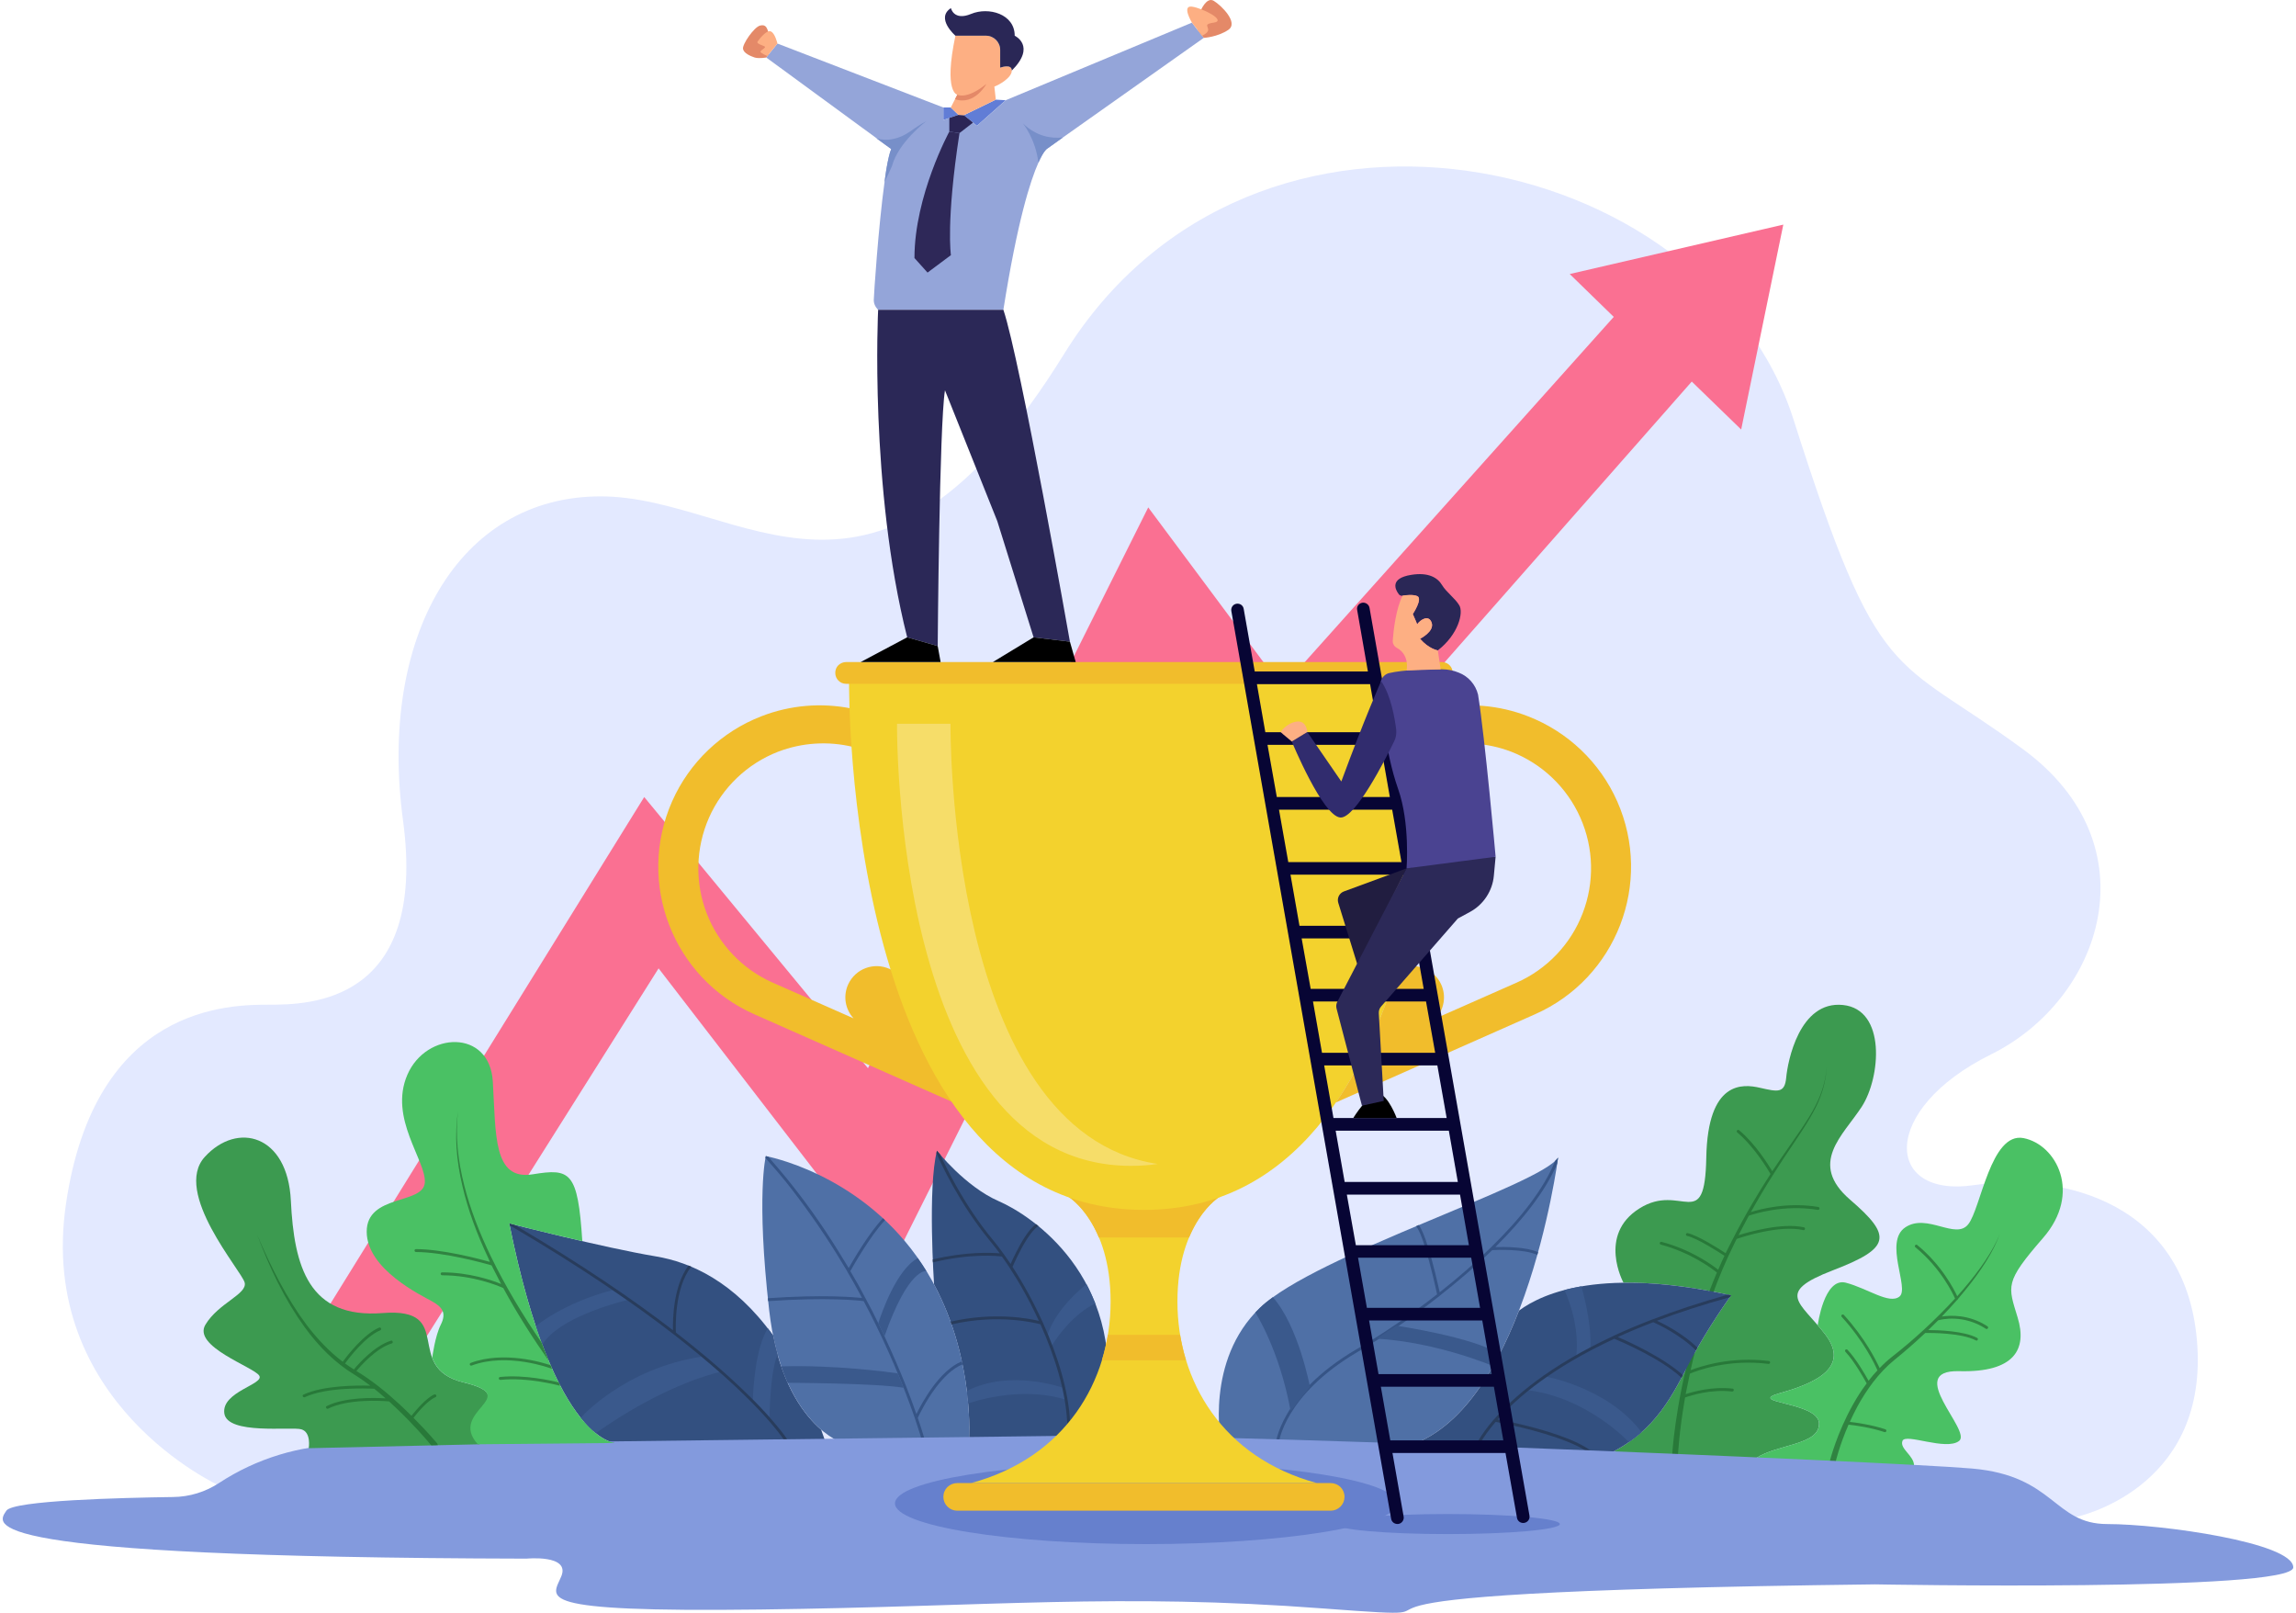 <svg width="262" height="184" viewBox="0 0 262 184" fill="none" xmlns="http://www.w3.org/2000/svg">
<path d="M25.099 169.537C25.099 169.537 4.209 160.104 7.525 137.373C10.841 114.626 26.26 114.626 30.736 114.626C35.212 114.626 48.808 114.493 45.989 93.603C43.171 72.713 52.289 56.631 68.537 56.631C84.785 56.631 99.873 75.2 121.426 40.383C142.979 5.566 194.824 17.006 204.655 47.844C214.47 78.682 215.929 74.537 230.851 85.479C245.772 96.422 239.92 113.996 227.203 120.296C214.47 126.596 215.017 136.71 225.214 135.218C235.394 133.726 249.751 137.207 250.746 153.621C251.741 170.035 236.902 173.069 236.902 173.069L223.058 174.13L25.099 169.537Z" fill="#E3E9FF"/>
<path d="M32.727 156.771L73.512 90.934L99.045 121.871L131.027 57.891L146.313 78.416L184.147 36.155L179.124 31.264L203.496 25.627L198.688 49.004L193.05 43.533L148.551 94.067L133.033 81.815L101.548 144.734L75.153 110.481L41.679 163.585L32.727 156.771Z" fill="#FA7092"/>
<path d="M93.706 163.121C93.882 163.607 94.059 164.11 94.236 164.63L70.478 164.663C70.478 164.663 63.266 165.16 58.109 139.578C58.109 139.578 68.87 142.347 74.838 143.342C78.817 144.005 83.775 146.21 88.201 152.344C89.395 158.346 91.832 161.496 93.706 163.121Z" fill="#335080"/>
<path d="M106.587 146.542C106.587 146.542 105.841 135.467 106.919 131.289C106.919 131.289 110.152 135.384 113.965 137.042C117.779 138.7 128.191 145.63 126.218 160.486C124.245 175.341 124.245 164.664 124.245 164.664L107.798 164.448L110.567 164.398C110.567 164.398 111.279 155.313 106.587 146.542Z" fill="#335080"/>
<path d="M96.226 164.663C96.226 164.663 89.262 162.573 87.77 149.476C86.278 136.378 87.389 131.901 87.389 131.901C87.389 131.901 97.751 133.758 104.615 143.358C111.479 152.957 110.567 164.397 110.567 164.397L96.226 164.663Z" fill="#4F70A6"/>
<path d="M123.979 146.509C124.344 147.205 124.681 147.94 124.991 148.714C124.974 148.714 122.305 149.825 119.951 153.638L119.503 152.461C119.503 152.461 120.067 149.692 123.979 146.509Z" fill="#3A598C"/>
<path d="M69.897 147.188C70.461 147.574 71.008 147.956 71.539 148.331C70.262 148.647 63.664 150.404 61.89 153.421C61.635 152.758 61.387 152.051 61.144 151.299C61.144 151.299 64.31 148.63 69.897 147.188Z" fill="#3A598C"/>
<path d="M80.044 154.781C80.774 155.389 81.459 155.975 82.1 156.539C80.989 156.804 75.336 158.296 67.974 163.519C67.46 163.104 66.88 162.54 66.267 161.761C66.267 161.745 71.191 156.157 80.044 154.781Z" fill="#3A598C"/>
<path d="M110.335 158.694C115.325 156.141 121.393 158.363 121.393 158.363C121.526 158.91 121.659 159.706 121.659 159.706C116.27 157.998 110.484 160.12 110.484 160.12C110.44 159.667 110.39 159.192 110.335 158.694Z" fill="#3A598C"/>
<path d="M85.913 159.672C85.946 158.578 86.178 153.819 87.621 151.548C87.82 151.802 88.013 152.067 88.201 152.344C88.367 153.151 88.549 153.902 88.748 154.598C88.748 154.598 87.986 155.461 87.803 161.678C87.273 161.098 86.659 160.418 85.913 159.672Z" fill="#3A598C"/>
<path d="M58.159 139.794L58.109 139.578C58.109 139.578 58.308 139.628 58.69 139.727C66.383 144.254 72.285 148.299 76.794 151.764C76.761 150.57 76.828 146.691 78.569 144.386C78.668 144.43 78.773 144.475 78.883 144.519C78.873 144.53 78.861 144.541 78.85 144.552C76.96 147.006 77.093 151.399 77.126 152.029C87.256 159.871 90.058 164.547 90.058 164.547C90.069 164.58 90.075 164.608 90.075 164.63H89.71C89.295 163.967 86.195 159.44 76.877 152.245C76.866 152.245 76.861 152.239 76.861 152.228C72.268 148.68 66.184 144.486 58.159 139.794Z" fill="#283C5C"/>
<path d="M139.333 164.63C139.333 164.63 137.476 155.212 143.793 149.194C150.109 143.176 175.808 135.217 177.797 132.067C177.797 132.067 173.801 162.872 159.228 165.309L139.333 164.63Z" fill="#4F70A6"/>
<path d="M106.853 131.554C106.875 131.466 106.897 131.377 106.919 131.289C106.919 131.289 107.052 131.455 107.301 131.737C107.947 133.196 110.036 137.506 113.253 141.403C113.684 141.922 114.12 142.491 114.562 143.11C114.817 143.464 115.071 143.829 115.325 144.205C115.574 143.624 116.22 142.248 116.95 141.121C117.364 140.491 117.795 139.96 118.227 139.662C118.315 139.739 118.403 139.811 118.492 139.877C118.481 139.888 118.464 139.899 118.442 139.91C118.044 140.176 117.63 140.706 117.232 141.303C116.403 142.563 115.706 144.171 115.541 144.536C116.768 146.426 117.961 148.598 118.989 150.869C119 150.881 119.006 150.892 119.006 150.903C120.713 154.683 121.957 158.745 122.106 162.276C122.106 162.359 122.04 162.442 121.957 162.442C121.857 162.442 121.775 162.376 121.775 162.293C121.625 158.811 120.398 154.815 118.724 151.085C118.144 150.936 113.949 149.875 108.577 151.102C108.544 151.002 108.511 150.897 108.478 150.787C108.478 150.787 108.483 150.787 108.494 150.787C113.435 149.659 117.398 150.422 118.558 150.704L118.542 150.687C118.42 150.411 118.293 150.14 118.16 149.875C117.773 149.068 117.364 148.278 116.933 147.504C116.403 146.542 115.834 145.597 115.226 144.669L115.209 144.636C114.922 144.193 114.629 143.768 114.33 143.359C113.85 143.293 110.799 142.978 106.488 144.022C106.477 144.022 106.466 144.022 106.455 144.022L106.438 143.84V143.691C110.252 142.779 113.087 142.911 114.082 142.994C113.717 142.508 113.358 142.049 113.004 141.618C109.473 137.341 107.301 132.599 106.853 131.554Z" fill="#283C5C"/>
<path d="M177.465 132.432C177.609 132.3 177.72 132.178 177.797 132.067C177.797 132.067 177.764 132.316 177.681 132.78C176.388 135.848 173.801 139.147 170.635 142.28C171.629 142.247 174.166 142.247 175.509 142.861C175.487 142.96 175.459 143.065 175.426 143.176C175.415 143.176 175.404 143.17 175.393 143.159C173.884 142.479 170.734 142.595 170.286 142.629C168.43 144.436 166.374 146.193 164.285 147.835C164.274 147.857 164.263 147.868 164.251 147.868C161.085 150.355 157.819 152.56 154.934 154.234C146.511 159.175 145.898 164.63 145.881 164.862L145.55 164.845C145.55 164.845 145.981 159.109 154.768 153.952C157.62 152.294 160.853 150.122 163.986 147.669C163.87 147.105 163.273 144.369 162.594 142.231C162.279 141.219 161.947 140.357 161.615 139.926C161.615 139.915 161.61 139.904 161.599 139.893L161.715 139.843L161.914 139.76C162.229 140.225 162.594 141.103 162.909 142.131C163.555 144.121 164.102 146.624 164.285 147.437C166.307 145.845 168.28 144.137 170.071 142.38C170.093 142.358 170.115 142.336 170.137 142.314C173.47 139.064 176.189 135.632 177.465 132.432Z" fill="#365486"/>
<path d="M145.251 148C148.186 151.332 149.479 158.213 149.479 158.213L147.274 160.982C145.981 153.919 143.245 149.741 143.245 149.741C143.422 149.553 143.604 149.371 143.792 149.194C144.19 148.812 144.688 148.398 145.251 148Z" fill="#3A598C"/>
<path d="M87.339 132.1C87.372 131.968 87.389 131.901 87.389 131.901C87.389 131.901 87.488 131.918 87.654 131.968L87.704 132.017C87.737 132.062 87.775 132.1 87.82 132.133C87.875 132.2 87.925 132.261 87.969 132.316C88.588 133.023 89.196 133.742 89.793 134.471C90.832 135.753 91.832 137.069 92.793 138.417C93.788 139.821 94.739 141.252 95.645 142.711C96.043 143.352 96.436 143.993 96.822 144.634L96.839 144.684C97.353 143.772 99.193 140.622 100.752 138.997L100.835 139.064C100.868 139.097 100.895 139.125 100.917 139.147L100.984 139.213C99.342 140.954 97.353 144.435 97.038 145.016V145.032C97.336 145.541 97.635 146.055 97.933 146.574C98.221 147.105 98.508 147.641 98.795 148.182L98.812 148.216C99.066 148.702 99.32 149.183 99.575 149.658C100.514 151.526 101.398 153.422 102.227 155.345C102.625 156.262 103.012 157.191 103.388 158.13C103.797 159.18 104.189 160.241 104.565 161.313H104.582C104.88 160.7 105.576 159.374 106.521 158.114C107.4 156.953 108.511 155.826 109.738 155.328C109.749 155.328 109.76 155.328 109.771 155.328C109.793 155.439 109.815 155.549 109.837 155.66C108.677 156.124 107.632 157.202 106.787 158.313C105.643 159.838 104.88 161.446 104.731 161.761C105.311 163.469 105.576 164.447 105.576 164.447C105.587 164.458 105.593 164.475 105.593 164.497H105.245C105.195 164.298 104.913 163.336 104.399 161.811L104.383 161.761C104.018 160.722 103.637 159.689 103.239 158.661C102.852 157.677 102.454 156.704 102.045 155.743C101.194 153.753 100.276 151.791 99.293 149.857C99.061 149.393 98.817 148.929 98.563 148.464V148.448C97.983 148.365 94.319 147.984 87.654 148.448L87.637 148.265L87.621 148.116C93.739 147.685 97.336 147.984 98.364 148.083L98.348 148.05C98.071 147.541 97.795 147.033 97.519 146.525C97.253 146.049 96.983 145.579 96.706 145.115L96.69 145.066C96.325 144.447 95.949 143.828 95.562 143.209C94.634 141.705 93.661 140.235 92.644 138.798C91.672 137.417 90.66 136.068 89.61 134.753C89.013 134.024 88.4 133.305 87.77 132.598C87.648 132.443 87.516 132.294 87.372 132.15L87.339 132.1Z" fill="#365486"/>
<path d="M185.257 146.343C185.257 146.343 182.273 140.888 187.081 137.87C191.889 134.836 194.542 140.855 194.707 132.068C194.873 123.28 198.852 123.645 200.842 124.109C202.831 124.557 203.66 124.773 203.826 122.949C203.992 121.125 205.318 114.162 210.292 114.659C215.266 115.157 214.603 122.949 212.448 126.265C210.292 129.581 206.313 132.731 211.121 136.876C215.929 141.021 215.813 142.38 209.148 144.933C202.5 147.487 205.418 148.531 208.27 152.228C211.121 155.942 207.308 157.766 203.163 158.926C199.018 160.087 207.523 159.905 207.573 162.392C207.64 164.895 202.831 164.729 200.345 166.387C197.858 168.045 193.381 169.206 193.381 169.206L181.825 166.686C182.444 166.42 183.107 166.111 183.815 165.757C189.004 163.154 190.894 159.092 192.884 155.279C194.873 151.466 197.543 147.785 197.543 147.785C192.602 146.691 188.556 146.309 185.257 146.343Z" fill="#3C9A50"/>
<path d="M207.424 151.2C207.424 151.2 208.137 145.713 210.624 146.343C213.111 146.989 215.598 148.863 216.758 147.918C217.919 146.989 214.934 141.684 217.421 140.026C219.908 138.368 223.158 141.501 224.6 139.678C226.043 137.87 227.154 129.133 230.9 129.846C234.664 130.575 237.599 136.113 233.139 141.236C228.695 146.343 229.143 146.691 230.237 150.322C231.348 153.953 229.856 156.605 223.556 156.439C217.256 156.274 225.048 163.237 223.556 164.398C222.064 165.558 217.421 163.469 217.09 164.398C216.758 165.31 218.416 166.056 218.416 167.216C218.416 168.377 209.297 169.206 209.297 169.206L198.139 170.035C198.139 170.035 197.708 169.139 197.178 167.946C198.289 167.515 199.449 166.984 200.344 166.387C202.831 164.729 207.639 164.895 207.573 162.392C207.523 159.905 199.018 160.087 203.163 158.926C207.308 157.766 211.121 155.942 208.269 152.228C207.988 151.864 207.689 151.515 207.424 151.2Z" fill="#4AC164"/>
<path d="M202.235 133.626C202.577 133.117 202.904 132.637 203.213 132.183C204.921 129.68 206.28 127.906 207.192 126.099C207.872 124.756 208.303 123.413 208.452 121.771C208.336 123.429 207.938 124.789 207.292 126.148C206.413 127.972 205.103 129.796 203.429 132.316C203.097 132.824 202.749 133.366 202.384 133.941C202.384 133.991 202.351 134.04 202.301 134.073C201.522 135.3 200.693 136.676 199.798 138.285C200.908 137.937 204.009 137.124 207.491 137.704C207.59 137.721 207.64 137.804 207.623 137.887C207.623 137.986 207.524 138.036 207.441 138.036C203.528 137.389 200.096 138.517 199.566 138.699C199.179 139.407 198.786 140.147 198.388 140.921C199.632 140.539 203.362 139.478 205.849 140.026C205.932 140.042 205.998 140.125 205.965 140.224C205.949 140.307 205.866 140.374 205.766 140.341C203.08 139.744 198.886 141.103 198.173 141.352C198.107 141.473 198.04 141.606 197.974 141.75C195.951 145.795 194.542 149.924 193.58 153.588C193.332 154.533 193.099 155.461 192.917 156.323C194.094 155.876 197.526 154.732 201.853 155.279C201.936 155.279 202.003 155.362 201.986 155.461C201.986 155.544 201.903 155.61 201.804 155.61C197.261 155.03 193.696 156.356 192.834 156.721C192.657 157.539 192.497 158.318 192.353 159.059C193.232 158.777 195.387 158.164 197.709 158.429C197.792 158.429 197.858 158.512 197.841 158.611C197.841 158.694 197.758 158.76 197.659 158.76C195.238 158.479 193 159.191 192.287 159.44C191.591 163.419 191.475 166.039 191.475 166.039C191.458 166.221 191.309 166.37 191.127 166.354C190.944 166.337 190.795 166.188 190.812 166.006C190.812 166.006 191.11 160.568 193.066 153.455C193.779 150.852 194.708 148.033 195.918 145.182C195.338 144.718 192.934 142.91 189.518 141.998C189.435 141.982 189.369 141.882 189.402 141.8C189.419 141.717 189.518 141.667 189.601 141.683C192.95 142.562 195.354 144.303 196.067 144.867C196.288 144.336 196.526 143.806 196.78 143.275C196.15 142.861 193.713 141.286 192.519 141.004C192.42 140.987 192.37 140.904 192.387 140.805C192.403 140.722 192.503 140.672 192.586 140.689C193.796 140.971 196.216 142.512 196.913 142.977C197.145 142.501 197.383 142.032 197.626 141.567C199.234 138.417 200.726 135.964 202.036 133.941C201.771 133.493 200.212 130.857 198.239 129.199C198.173 129.149 198.156 129.033 198.223 128.967C198.272 128.901 198.388 128.884 198.455 128.95C200.312 130.492 201.804 132.913 202.235 133.626Z" fill="#287939"/>
<path d="M223.341 147.885C223.584 147.609 223.827 147.332 224.07 147.056C225.927 144.884 227.436 142.712 228.198 140.789C227.502 142.745 226.076 144.984 224.252 147.205C223.987 147.537 223.716 147.863 223.44 148.184C223.423 148.233 223.39 148.283 223.341 148.316C223.329 148.316 223.324 148.316 223.324 148.316C222.76 148.957 222.18 149.587 221.583 150.206C222.561 150.057 224.667 149.941 226.789 151.317C226.872 151.367 226.889 151.466 226.839 151.549C226.789 151.632 226.69 151.649 226.607 151.599C224.07 149.941 221.55 150.521 221.169 150.637C220.793 151.013 220.417 151.383 220.041 151.748C221.169 151.748 224.136 151.848 225.612 152.643C225.695 152.677 225.728 152.776 225.678 152.859C225.645 152.942 225.546 152.975 225.463 152.925C223.821 152.063 220.306 152.063 219.693 152.08C218.532 153.174 217.339 154.218 216.162 155.163C214.354 156.639 212.978 158.595 211.95 160.469C211.635 161.066 211.337 161.663 211.088 162.226C211.834 162.309 213.608 162.558 215.15 163.072C215.233 163.105 215.283 163.205 215.25 163.287C215.217 163.37 215.134 163.42 215.034 163.387C213.459 162.856 211.602 162.608 210.939 162.541C209.895 164.929 209.463 166.802 209.463 166.802C209.414 166.985 209.248 167.101 209.066 167.051C208.883 167.001 208.784 166.835 208.817 166.653C208.817 166.653 209.596 163.52 211.47 160.204C211.917 159.408 212.431 158.595 213.011 157.833C212.68 157.236 211.619 155.329 210.591 154.235C210.525 154.152 210.525 154.053 210.591 153.986C210.657 153.937 210.757 153.937 210.823 154.003C211.818 155.047 212.829 156.821 213.227 157.534C213.536 157.125 213.874 156.727 214.238 156.341C213.94 155.661 212.713 153.041 210.16 150.239C210.093 150.173 210.11 150.074 210.176 150.007C210.243 149.958 210.342 149.958 210.408 150.024C212.846 152.693 214.089 155.23 214.487 156.092C214.918 155.628 215.382 155.213 215.88 154.815C218.35 152.892 220.903 150.538 223.092 148.15C222.876 147.653 221.5 144.702 218.566 142.298C218.499 142.248 218.483 142.149 218.549 142.066C218.599 141.999 218.698 141.983 218.781 142.049C221.567 144.32 222.976 147.106 223.341 147.885Z" fill="#308341"/>
<path d="M173.337 149.526C176.189 147.421 183.019 144.586 197.543 147.785C197.543 147.785 194.874 151.466 192.884 155.279C190.895 159.093 189.004 163.155 183.815 165.758C178.626 168.377 175.807 168.377 175.807 168.377L158.614 169.206C158.614 169.206 157.122 167.25 155.646 165.194L159.228 165.31C165.992 164.183 170.469 156.954 173.337 149.526Z" fill="#335080"/>
<path d="M180.45 146.757C180.45 146.773 181.676 150.786 181.478 153.903L179.853 154.798C179.853 154.798 180.45 151.515 178.526 147.171C179.123 147.017 179.764 146.878 180.45 146.757Z" fill="#3A598C"/>
<path d="M185.871 164.53C185.871 164.53 181.13 159.407 174.232 158.595L176.305 157.036C176.305 157.036 183.484 158.28 187.314 163.403C186.872 163.801 186.391 164.176 185.871 164.53Z" fill="#3A598C"/>
<path d="M197.195 147.702C197.316 147.735 197.432 147.763 197.543 147.785C197.543 147.785 197.493 147.851 197.394 148.001C194.326 148.846 191.558 149.741 189.087 150.686C189.933 151.084 192.055 152.162 193.696 153.754C193.641 153.853 193.586 153.953 193.53 154.052C193.519 154.041 193.508 154.036 193.497 154.036C191.624 152.195 189.071 151.035 188.656 150.852C187.208 151.405 185.86 151.969 184.611 152.543C185.821 153.057 189.833 154.881 192.038 156.887C191.983 156.987 191.928 157.086 191.873 157.186C191.861 157.175 191.85 157.164 191.839 157.152C189.452 154.947 184.826 152.991 184.213 152.742C177.1 156.042 173.088 159.49 170.916 161.944C172.01 162.143 175.94 162.939 178.974 164.166C180.532 164.796 181.842 165.542 182.439 166.387C182.45 166.398 182.455 166.404 182.455 166.404C182.356 166.459 182.256 166.509 182.157 166.553C181.56 165.757 180.317 165.061 178.858 164.481C175.625 163.171 171.347 162.358 170.667 162.226C169.059 164.099 168.578 165.31 168.578 165.31C168.545 165.392 168.446 165.442 168.363 165.409C168.28 165.376 168.23 165.276 168.263 165.194C168.263 165.194 168.777 163.9 170.468 161.944C170.479 161.944 170.485 161.944 170.485 161.944C172.64 159.44 176.735 155.843 184.13 152.411C184.141 152.411 184.146 152.405 184.146 152.394C185.506 151.764 186.987 151.14 188.59 150.521H188.606C191.143 149.542 194.011 148.597 197.195 147.702Z" fill="#283C5C"/>
<path d="M119.934 163.834C119.934 163.834 60.795 164.564 39.242 164.829C34.202 164.895 29.261 166.404 25.033 169.173C23.458 170.217 21.618 170.781 19.728 170.797C13.958 170.88 1.49 171.179 0.728 172.356C-0.267 173.881 -4.246 177.678 60.082 177.827C60.082 177.827 65.056 177.33 64.061 179.817C63.066 182.304 60.248 183.962 86.775 183.63C113.302 183.298 127.561 181.74 151.037 183.514C174.531 185.288 136.05 181.707 213.957 180.762C213.957 180.762 261.689 181.64 261.689 178.822C261.689 176.003 246.602 173.881 240.467 173.881C234.333 173.881 234.499 168.377 225.048 167.548C215.598 166.719 131.208 163.237 119.934 163.834Z" fill="#839ADD"/>
<path d="M170.386 155.859C170.369 155.859 164.119 153.157 157.105 152.726L159.344 151.25C159.344 151.25 168.098 152.543 171.115 154.483C170.883 154.947 170.64 155.406 170.386 155.859Z" fill="#3A598C"/>
<path d="M130.761 166.885C146.561 166.885 159.394 168.957 159.394 171.527C159.394 174.08 146.561 176.169 130.761 176.169C114.944 176.169 102.128 174.08 102.128 171.527C102.128 168.957 114.944 166.885 130.761 166.885Z" fill="#6680CD"/>
<path d="M165.213 172.737C172.276 172.737 177.996 173.251 177.996 173.881C177.996 174.511 172.276 175.025 165.213 175.025C158.134 175.025 152.414 174.511 152.414 173.881C152.414 173.251 158.134 172.737 165.213 172.737Z" fill="#6680CD"/>
<path d="M139.166 136.544C139.166 136.544 134.358 139.445 134.358 148.498C134.358 157.55 139.498 166.288 150.275 169.206H110.815C121.592 166.288 126.732 157.55 126.732 148.498C126.732 139.445 121.924 136.544 121.924 136.544H139.166Z" fill="#F3D22D"/>
<path d="M125.389 141.186C123.98 137.787 121.924 136.544 121.924 136.544H139.167C139.167 136.544 137.094 137.787 135.685 141.186H125.389Z" fill="#F1BD2C"/>
<path d="M108.81 125.784L86.079 115.72C76.778 111.609 72.583 100.733 76.695 91.431C78.668 86.972 82.349 83.473 86.891 81.716C90.174 80.439 93.706 80.157 97.105 80.821C97.138 81.998 97.204 83.49 97.32 85.214C94.518 84.534 91.534 84.717 88.798 85.761C85.283 87.121 82.432 89.84 80.906 93.288C79.381 96.754 79.281 100.683 80.641 104.198C82.001 107.729 84.72 110.581 88.168 112.106L97.403 116.185C96.458 115.173 96.176 113.648 96.789 112.305C97.618 110.514 99.724 109.735 101.515 110.548L101.813 110.68C103.488 116.069 105.742 121.341 108.81 125.784Z" fill="#F1BD2C"/>
<path d="M134.657 152.295C134.823 153.279 135.049 154.246 135.337 155.196H125.737C126.025 154.246 126.251 153.279 126.417 152.295H134.657Z" fill="#F1BD2C"/>
<path d="M130.429 138.036C96.225 137.904 96.889 77.853 96.889 77.853H164.201C164.201 77.853 164.865 138.036 130.545 138.036H130.429Z" fill="#F3D22D"/>
<path d="M108.461 82.577C108.461 82.577 107.981 129.166 132.104 132.796C131.131 132.94 130.114 133.012 129.053 133.012H128.97C101.83 132.913 102.36 82.577 102.36 82.577H108.461Z" fill="#F6DD69"/>
<path d="M165.776 76.776C165.776 76.079 165.213 75.532 164.533 75.532H96.557C96.225 75.532 95.91 75.665 95.662 75.897C95.43 76.129 95.314 76.444 95.314 76.776C95.314 77.456 95.861 78.019 96.557 78.019H164.533C165.213 78.019 165.776 77.456 165.776 76.776Z" fill="#F1BD2C"/>
<path d="M152.431 125.784L175.161 115.72C184.462 111.609 188.657 100.733 184.545 91.431C182.572 86.972 178.892 83.473 174.349 81.716C171.066 80.439 167.535 80.157 164.136 80.821C164.103 81.998 164.036 83.49 163.92 85.214C166.722 84.534 169.707 84.717 172.442 85.761C175.957 87.121 178.809 89.84 180.334 93.288C181.876 96.754 181.959 100.683 180.599 104.198C179.24 107.729 176.521 110.581 173.072 112.106L163.837 116.185C164.782 115.173 165.064 113.648 164.451 112.305C163.622 110.514 161.516 109.735 159.726 110.548L159.427 110.68C157.753 116.069 155.498 121.341 152.431 125.784Z" fill="#F1BD2C"/>
<path d="M153.425 170.781C153.425 170.35 153.26 169.952 152.961 169.654C152.663 169.372 152.265 169.206 151.85 169.206C144.804 169.206 116.271 169.206 109.224 169.206C108.81 169.206 108.412 169.372 108.114 169.654C107.815 169.952 107.649 170.35 107.649 170.781C107.649 171.196 107.815 171.594 108.114 171.892C108.412 172.19 108.81 172.356 109.224 172.356C116.271 172.356 144.804 172.356 151.85 172.356C152.265 172.356 152.663 172.19 152.961 171.892C153.26 171.594 153.425 171.196 153.425 170.781Z" fill="#F1BD2C"/>
<path fill-rule="evenodd" clip-rule="evenodd" d="M156.094 76.609L154.868 69.596C154.785 69.215 155.05 68.833 155.448 68.767C155.829 68.701 156.21 68.966 156.277 69.347C157.819 78.068 172.989 164.215 174.531 172.92C174.597 173.317 174.332 173.682 173.934 173.748C173.553 173.815 173.171 173.566 173.105 173.168L171.795 165.774H158.896L160.173 173.036C160.239 173.417 159.974 173.798 159.593 173.865C159.195 173.931 158.813 173.682 158.747 173.284C157.222 164.58 142.035 78.416 140.51 69.712C140.443 69.331 140.692 68.949 141.09 68.883C141.488 68.817 141.853 69.065 141.919 69.463L143.179 76.609H156.094ZM170.469 158.213H157.57L158.648 164.331H171.547L170.469 158.213ZM169.143 150.653H156.227L157.305 156.771H170.22L169.143 150.653ZM167.882 143.491H154.967L155.978 149.211H168.894L167.882 143.491ZM166.606 136.295H153.69L154.718 142.065H167.617L166.606 136.295ZM165.329 129H152.414L153.442 134.853H166.357L165.329 129ZM164.019 121.556H151.104L152.165 127.558H165.081L164.019 121.556ZM162.726 114.261H149.827L150.855 120.114H163.771L162.726 114.261ZM161.45 107.066H148.534L149.562 112.819H162.461L161.45 107.066ZM160.173 99.787H147.258L148.285 105.623H161.201L160.173 99.787ZM158.863 92.376H145.948L147.009 98.361H159.924L158.863 92.376ZM157.553 84.982H144.638L145.699 90.934H158.598L157.553 84.982ZM156.343 78.052H143.428L144.389 83.539H157.305L156.343 78.052Z" fill="#070534"/>
<path d="M107.649 12.264V13.69L109.374 13.109L108.495 12.264H107.649Z" fill="#617DD6"/>
<path d="M113.635 11.369L114.762 11.435L111.479 14.354L109.987 13.143L113.635 11.369Z" fill="#617DD6"/>
<path d="M137.359 4.323L121.294 15.68L119.437 17.006C119.437 17.006 119.072 17.255 118.492 18.565C117.58 20.604 116.104 25.197 114.496 35.343H100.205C100.205 35.343 99.707 34.912 99.707 34.249C99.707 33.752 100.238 25.81 100.934 20.786C101.001 20.239 101.083 19.725 101.15 19.278C101.332 18.233 101.514 17.421 101.697 17.006L100.039 15.796L99.989 15.746L87.439 6.561L87.571 6.395L87.72 6.196L88.715 4.969L107.649 12.264V13.69L108.329 13.458L109.373 13.11L109.987 13.143L111.031 13.989L111.479 14.354L114.762 11.435L136.016 2.582L136.646 3.411L137.177 4.074L137.359 4.323Z" fill="#94A5D9"/>
<path d="M109.374 13.109L109.987 13.143L111.032 13.988L109.49 15.182L108.329 15.016V13.457L109.374 13.109Z" fill="#2B2556"/>
<path d="M108.329 15.016C108.329 15.016 104.35 22.311 104.35 29.44L105.842 31.098L108.511 29.108C108.511 29.108 107.931 25.295 109.489 15.181L108.329 15.016Z" fill="#2E2858"/>
<path d="M108.495 12.264L109.241 10.805C109.241 10.805 107.649 10.572 109.025 4.073H112.507C113.402 4.073 114.132 4.803 114.132 5.698C114.132 6.66 114.132 7.721 114.132 7.721C114.132 7.721 115.458 7.223 115.458 8.052C115.458 8.881 113.966 9.71 113.468 9.876L113.634 11.368L109.987 13.142L109.373 13.109L108.495 12.264Z" fill="#FDAF83"/>
<path d="M109.025 4.074C109.025 4.074 106.721 2.084 108.511 0.924C108.511 0.924 108.826 2.416 110.816 1.587C112.806 0.758 115.79 1.587 115.79 4.074C115.79 4.074 118.277 5.234 115.458 8.053C115.458 7.224 114.132 7.721 114.132 7.721C114.132 7.721 114.132 6.66 114.132 5.699C114.132 4.803 113.402 4.074 112.507 4.074H109.025Z" fill="#2A2756"/>
<path d="M109.241 10.804C109.241 10.804 110.285 11.418 112.557 9.577C112.557 9.577 111.214 12.081 108.976 11.318L109.241 10.804Z" fill="#E48968"/>
<path d="M100.205 35.343C100.205 35.343 99.194 55.636 103.521 72.713L107.003 73.708C107.003 73.708 107.185 48.507 107.832 44.528L113.8 59.449L117.945 72.713L122.09 73.21C122.09 73.21 116.437 41.096 114.497 35.343H100.205Z" fill="#2B2857"/>
<path d="M103.521 72.713L98.216 75.531H107.335L107.003 73.708L103.521 72.713Z" fill="black"/>
<path d="M117.945 72.713L113.303 75.531H122.753L122.09 73.21L117.945 72.713Z" fill="black"/>
<path d="M87.439 6.561C87.439 6.561 86.61 6.71 86.112 6.561C85.615 6.395 84.852 6.063 84.786 5.566C84.703 5.052 86.046 3.079 86.742 2.913C87.439 2.747 87.522 3.228 87.721 3.775C87.936 4.322 87.721 6.196 87.721 6.196L87.439 6.561Z" fill="#E48968"/>
<path d="M88.715 4.968C88.715 4.968 88.433 3.741 87.936 3.576C87.439 3.41 86.61 4.504 86.444 4.753C86.278 5.001 87.14 5.2 87.273 5.316C87.439 5.449 86.775 5.731 86.775 5.897C86.775 6.063 87.555 6.394 87.555 6.394L88.715 4.968Z" fill="#FDAF83"/>
<path d="M137.011 1.222C137.011 1.222 137.674 -0.403 138.503 0.095C139.332 0.592 141.388 2.582 140.161 3.411C138.918 4.24 137.359 4.322 137.359 4.322L136.646 3.411L137.011 1.222Z" fill="#E48968"/>
<path d="M136.016 2.582C136.016 2.582 134.806 0.592 136.016 0.758C137.177 0.907 140.045 2.349 138.503 2.582C136.746 2.83 138.835 3.261 137.177 4.074L136.016 2.582Z" fill="#FDAF83"/>
<path d="M121.294 15.68L119.437 17.006C119.437 17.006 119.072 17.255 118.492 18.564C118.177 15.862 116.734 14.088 116.734 14.088C118.276 15.563 119.934 15.829 121.294 15.68Z" fill="#778FC9"/>
<path d="M105.726 13.806C105.61 13.889 102.493 16.259 101.78 18.962C101.747 19.061 101.299 20.006 100.934 20.786C101.001 20.238 101.084 19.725 101.15 19.277C101.332 18.232 101.515 17.42 101.697 17.006L100.039 15.795C100.603 15.961 101.249 16.011 101.962 15.845C103.554 15.497 104.035 14.701 105.726 13.806Z" fill="#778FC9"/>
<path d="M154.42 127.558C154.42 127.558 156.244 124.607 157.321 124.772C158.399 124.938 159.377 127.558 159.377 127.558H154.42Z" fill="black"/>
<path d="M154.966 110.282C154.966 110.282 153.375 105.175 152.712 103.004C152.546 102.473 152.828 101.909 153.342 101.71C155.464 100.931 160.504 99.074 160.504 99.074L154.966 110.282Z" fill="#211D40"/>
<path d="M155.414 126.149C155.414 126.149 153.06 117.113 152.513 115.057C152.446 114.792 152.479 114.527 152.612 114.278C153.839 111.891 160.504 99.075 160.504 99.075C160.504 99.075 167.351 97.582 170.667 97.748C170.667 97.748 170.568 98.776 170.468 99.887C170.319 101.644 169.275 103.219 167.733 104.048C166.987 104.463 166.357 104.795 166.357 104.795C166.357 104.795 159.178 113.035 157.619 114.809C157.42 115.024 157.321 115.306 157.337 115.604C157.453 117.594 157.901 125.602 157.901 125.602L155.414 126.149Z" fill="#2C2958"/>
<path d="M170.668 97.747C170.668 97.747 169.457 84.201 168.661 79.244C168.38 78.1 167.551 77.155 166.456 76.741C165.893 76.509 165.246 76.359 164.55 76.359C162.842 76.359 160.206 76.392 158.449 76.807C157.885 76.989 157.503 77.52 157.52 78.117C157.603 80.289 157.984 85.561 159.543 90.021C160.919 93.9 160.504 99.073 160.504 99.073L170.668 97.747Z" fill="#4A4391"/>
<path d="M157.603 77.703C157.603 77.703 155.729 81.914 153.06 89.16L149.18 83.522L147.406 84.6C147.406 84.6 150.921 93.106 152.944 93.271C154.652 93.404 158.1 86.623 159.095 84.567C159.294 84.169 159.36 83.738 159.327 83.29C159.178 82.047 158.747 79.378 157.603 77.703Z" fill="#312C6E"/>
<path d="M149.18 83.522C149.18 83.522 149.114 82.163 147.954 82.329C146.793 82.494 146.13 83.522 146.13 83.522C146.13 83.522 146.528 83.887 147.406 84.6L149.18 83.522Z" fill="#FDAF83"/>
<path d="M160.024 67.971C159.875 67.987 159.709 67.921 159.626 67.805C159.228 67.291 158.532 65.981 161.052 65.583C163.008 65.268 164.053 65.915 164.55 66.744C165.047 67.573 166.026 68.236 166.523 69.065C167.02 69.894 166.424 72.381 164.069 74.204C164.069 74.204 163.041 74.039 162.047 72.878C162.047 72.878 163.705 72.049 163.373 71.054C163.041 70.06 162.063 70.723 161.715 71.22C161.715 71.22 161.383 70.391 161.218 70.06C161.218 70.06 162.395 68.286 161.715 68.004C161.234 67.805 160.422 67.904 160.024 67.971Z" fill="#2A2756"/>
<path d="M164.401 76.36L160.505 76.492C160.505 76.492 160.903 74.718 159.377 73.906C159.079 73.74 158.896 73.409 158.93 73.06C159.013 71.9 159.294 69.43 160.057 67.954C160.472 67.888 161.234 67.805 161.715 68.004C162.395 68.285 161.218 70.059 161.218 70.059C161.383 70.391 161.715 71.22 161.715 71.22C162.063 70.723 163.041 70.059 163.373 71.054C163.705 72.049 162.047 72.878 162.047 72.878C163.041 74.039 164.069 74.204 164.069 74.204L164.401 76.36Z" fill="#FDAF83"/>
<path d="M35.229 165.227C35.229 165.227 35.544 163.404 34.384 163.072C33.223 162.74 25.928 163.735 25.597 161.248C25.265 158.761 30.239 157.932 29.576 156.937C28.913 155.943 21.949 153.622 23.441 151.135C24.933 148.648 28.249 147.653 27.918 146.327C27.586 145 19.661 136.031 23.375 131.985C27.089 127.923 32.825 129.449 33.19 136.976C33.555 144.503 35.213 150.471 43.668 149.808C52.124 149.145 45.873 155.992 52.887 157.717C59.916 159.424 51.079 161.016 54.743 164.78L35.229 165.227Z" fill="#3C9A50"/>
<path d="M70.113 164.63L54.528 164.779C51.046 160.949 59.817 159.391 52.887 157.716C50.665 157.169 49.77 156.091 49.322 154.914C49.322 154.898 49.637 152.444 50.3 151.134C50.964 149.808 50.499 149.145 49.322 148.481C48.145 147.818 41.845 144.834 41.845 140.523C41.845 136.213 48.311 137.456 48.477 134.919C48.642 132.399 44.332 127.591 46.487 122.617C48.642 117.643 55.888 117.395 56.236 123.397C56.6 129.415 56.236 134.737 60.812 133.974C65.089 133.278 65.935 133.659 66.449 141.601C62.022 140.59 58.109 139.578 58.109 139.578C62.586 161.745 68.588 164.331 70.113 164.63Z" fill="#4AC164"/>
<path d="M100.221 150.969C100.585 149.841 102.293 144.851 104.73 143.541C105.073 144.027 105.399 144.519 105.709 145.017C105.709 145.017 103.686 144.602 100.934 152.444C100.702 151.958 100.464 151.466 100.221 150.969Z" fill="#3A598C"/>
<path d="M103.106 158.329C99.857 157.798 89.893 157.765 89.876 157.765C89.622 157.19 89.379 156.566 89.147 155.892C95.181 155.709 101.299 156.522 102.443 156.688C102.664 157.229 102.885 157.776 103.106 158.329Z" fill="#3A598C"/>
<path d="M69.964 164.596C70.019 164.607 70.069 164.618 70.113 164.629H69.997L69.964 164.596ZM63.913 158.064C63.879 158.086 63.841 158.091 63.796 158.08C63.796 158.08 60.232 157.102 57.098 157.434C57.015 157.434 56.932 157.368 56.916 157.285C56.916 157.185 56.982 157.102 57.065 157.102C59.884 156.804 63.034 157.55 63.747 157.716C63.802 157.837 63.857 157.953 63.913 158.064ZM62.984 156.124C62.94 156.135 62.896 156.135 62.851 156.124C62.851 156.124 57.927 154.267 53.832 155.792C53.749 155.826 53.65 155.792 53.617 155.71C53.583 155.61 53.633 155.527 53.716 155.494C57.496 154.085 61.956 155.461 62.818 155.759C62.873 155.881 62.929 156.002 62.984 156.124ZM62.619 155.262C60.878 152.775 59.055 149.956 57.43 146.956C56.85 146.69 53.965 145.497 50.45 145.497C50.367 145.497 50.284 145.414 50.284 145.331C50.284 145.231 50.367 145.165 50.45 145.165C53.534 145.165 56.137 146.06 57.181 146.491C56.816 145.795 56.457 145.093 56.103 144.386V144.369C55.374 144.154 50.665 142.844 47.466 142.844C47.383 142.844 47.3 142.761 47.3 142.678C47.3 142.579 47.383 142.512 47.466 142.512C50.417 142.512 54.628 143.607 55.905 143.971C55.827 143.805 55.755 143.64 55.689 143.474C54.429 140.805 53.401 138.052 52.771 135.333C52.075 132.399 51.843 129.481 52.274 126.762C51.925 129.481 52.24 132.366 52.987 135.284C53.666 137.969 54.727 140.689 56.004 143.325C57.695 146.823 59.751 150.189 61.79 153.173C62.067 153.913 62.343 154.61 62.619 155.262Z" fill="#308341"/>
<path d="M49.206 164.895C48.725 164.315 47.183 162.507 45.177 160.617C44.923 160.374 44.663 160.131 44.398 159.888C43.436 159.805 39.706 159.589 37.435 160.717C37.352 160.75 37.252 160.717 37.219 160.634C37.169 160.551 37.202 160.451 37.285 160.418C39.358 159.39 42.607 159.457 44 159.54C43.58 159.164 43.149 158.799 42.707 158.445C41.679 158.396 37.236 158.246 34.782 159.407C34.699 159.44 34.599 159.407 34.55 159.324C34.517 159.241 34.55 159.142 34.633 159.109C36.871 158.064 40.701 158.047 42.259 158.097C41.646 157.633 41.016 157.185 40.386 156.804C38.264 155.494 36.39 153.67 34.715 151.349C33.638 149.857 32.627 148.183 31.681 146.276C30.852 144.635 30.09 142.827 29.344 140.871C30.156 142.794 31.002 144.568 31.864 146.193C32.859 148.033 33.886 149.691 34.981 151.15C36.257 152.825 37.617 154.234 39.109 155.362C39.623 154.665 41.53 152.195 43.27 151.465C43.353 151.432 43.453 151.482 43.486 151.565C43.519 151.648 43.469 151.747 43.387 151.78C41.712 152.477 39.855 154.881 39.374 155.561C39.706 155.804 40.043 156.03 40.386 156.24C40.883 155.627 42.74 153.538 44.614 152.958C44.696 152.924 44.779 152.974 44.812 153.074C44.846 153.157 44.796 153.256 44.696 153.273C42.939 153.82 41.198 155.776 40.668 156.423C42.392 157.451 44.099 158.843 45.575 160.203C46.056 160.65 46.52 161.098 46.951 161.529C47.432 160.932 48.626 159.506 49.554 159.092C49.654 159.059 49.737 159.109 49.786 159.191C49.819 159.274 49.77 159.374 49.687 159.407C48.775 159.788 47.614 161.214 47.183 161.761C48.825 163.403 49.886 164.679 49.886 164.679C49.935 164.746 49.952 164.812 49.952 164.878L49.206 164.895Z" fill="#287939"/>
</svg>
